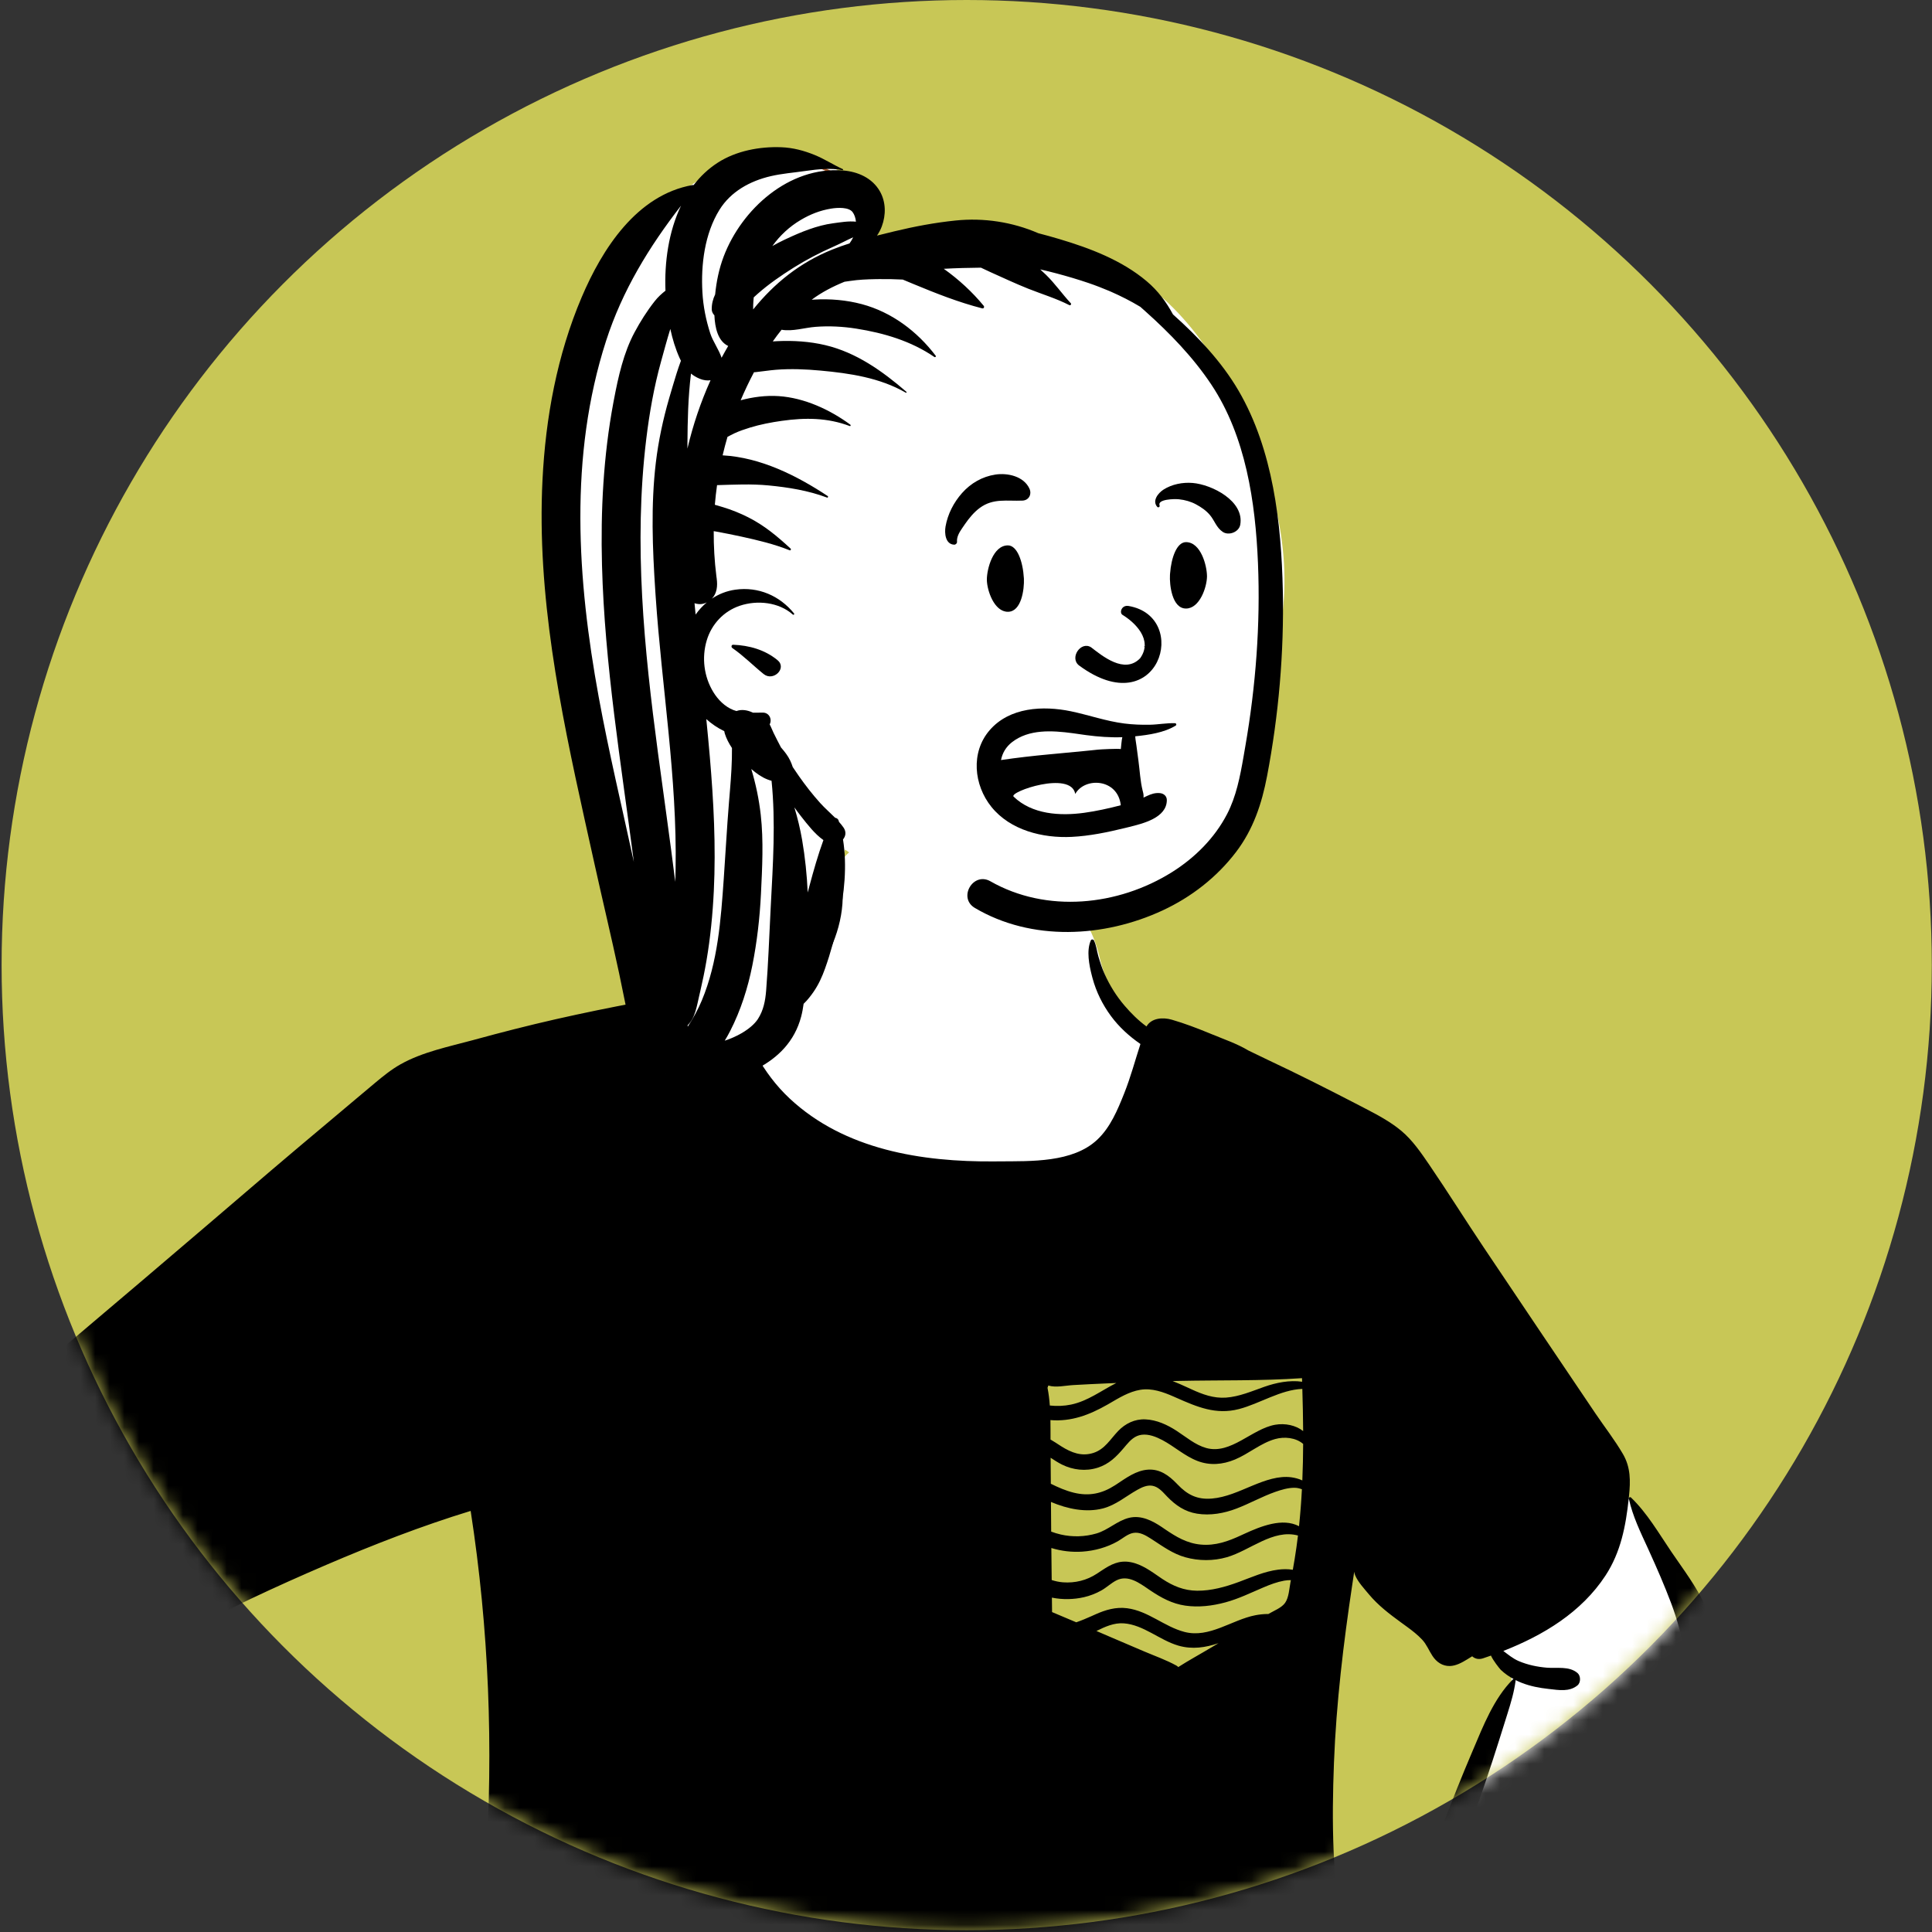 <svg width="132" height="132" viewBox="0 0 132 132" fill="none" xmlns="http://www.w3.org/2000/svg">
<rect x="0" y="0" width="132" height="132" fill="#333333" stroke="none"/>
<circle cx="66.048" cy="65.938" r="65.938" fill="#C8C756"/>
<mask id="mask0_647_335" style="mask-type:alpha" maskUnits="userSpaceOnUse" x="0" y="0" width="132" height="132">
<circle cx="66.048" cy="65.938" r="65.938" fill="#C8C756"/>
</mask>
<g mask="url(#mask0_647_335)">
<path fill-rule="evenodd" clip-rule="evenodd" d="M59.205 57.677C65.176 57.249 73.362 58.433 75.089 65.24C75.625 67.718 76.68 68.805 78.453 70.425C89.706 84.829 50.443 87.25 48.425 73.205C44.173 74.753 39.544 75.081 35.289 76.646C32.982 77.499 30.889 78.844 28.884 80.25C20.707 86.058 12.647 92.031 4.499 97.88C7.652 99.332 13.646 104.875 11.204 108.6C10.635 109.326 9.79 109.826 9.043 110.356L8.649 110.637C7.802 111.245 6.375 112.28 5.586 112.843L5.44 112.949C5.383 112.99 5.319 113.036 5.261 113.078C10.95 121.396 17.609 129.071 24.995 135.924C25.624 136.509 25.367 137.816 24.456 137.968L23.372 138.128C19.87 138.638 16.302 139.096 12.774 138.82C9.337 138.446 7.266 135.404 4.917 133.2C0.226 128.405 -4.141 123.29 -8.119 117.886L-8.202 117.772C-9.44 116.081 -11.083 114.352 -11.204 112.167C-11.423 111.51 -10.846 110.569 -10.291 110.121L-10.102 109.848C-7.127 105.57 -3.76 101.444 0.457 98.346C0.442 97.885 0.655 97.399 1.078 97.094L18.705 84.337V84.337C23.253 81.207 27.48 77.529 32.41 75.001C37.451 72.574 43.14 72.479 48.306 70.453C48.415 68.993 51.485 68.621 51.388 68.846C54.626 66.891 56.293 64.566 56.808 62.428C57.322 60.29 56.683 58.341 59.205 57.677ZM102.796 103.475C108.247 95.274 113.442 104.348 115.712 109.817C118.393 117.302 112.841 126.508 109.254 132.96C107.933 134.752 106.195 138.531 103.867 138.805C98 138.781 92.125 138.368 86.255 138.245C82.465 137.305 87.783 131.609 91.456 133.689C92.569 134.106 93.126 135.37 94.211 135.775C94.606 135.859 94.633 135.683 94.794 135.289L94.817 135.234C95.104 134.553 95.382 133.868 95.664 133.184C98.054 127.299 100.581 121.465 103.093 115.634C103.63 114.368 102.877 113.325 101.899 112.572C101.149 111.955 97.929 110.45 100.963 111.112C99.795 108.4 101.199 105.647 102.796 103.475ZM89.264 92.248C89.789 92.183 90.463 92.712 90.544 93.224C91.213 97.471 90.467 101.67 89.573 105.824L89.408 106.585C89.079 108.1 88.71 109.645 87.888 110.973C87.048 112.329 85.778 113.35 84.321 113.971C79.644 115.835 73.828 113.992 70.388 110.508C68.187 107.493 70.122 103.706 70.492 100.402C70.142 99.512 70.014 98.482 69.812 97.564L69.787 97.454L69.003 94.03C68.83 93.275 69.38 92.242 70.285 92.345C76.591 93.069 82.965 93.036 89.264 92.248Z" fill="white"/>
<rect x="68.647" y="92.429" width="22.144" height="22.256" fill="#C8C756"/>
<path fill-rule="evenodd" clip-rule="evenodd" d="M111.288 102.402C111.269 102.317 111.37 102.253 111.436 102.316C112.546 103.385 113.329 104.752 114.189 106.018C115.008 107.225 115.9 108.384 116.51 109.715C117.078 110.952 117.444 112.208 117.553 113.567C117.662 114.917 117.521 116.27 117.283 117.6C116.814 120.22 115.813 122.7 114.713 125.109C113.644 127.451 112.437 129.727 111.161 131.961L110.704 132.758C110.146 133.729 109.583 134.699 108.979 135.639C108.228 136.81 107.543 138.019 106.552 138.996C105.849 139.691 104.524 138.996 104.844 138.002C104.983 137.569 105.092 137.162 105.308 136.76C105.472 136.454 105.656 136.157 105.83 135.855C106.177 135.252 106.521 134.647 106.868 134.044C107.597 132.776 108.365 131.532 109.087 130.26C110.34 128.055 111.523 125.808 112.569 123.496L112.692 123.223C113.655 121.082 114.567 118.864 114.989 116.547C115.434 114.107 115.036 111.807 114.169 109.513C113.721 108.327 113.217 107.168 112.692 106.013L112.592 105.792C112.086 104.69 111.549 103.593 111.288 102.402ZM57.413 60.192C57.423 60.149 57.496 60.145 57.503 60.192C57.815 62.264 57.121 64.456 55.992 66.18C55.375 67.121 54.615 67.972 53.72 68.655L53.65 68.707C52.735 69.391 51.498 70.052 50.362 69.609C50.327 69.595 50.293 69.579 50.262 69.562C50.39 69.76 50.508 69.968 50.628 70.176C50.986 70.796 51.306 71.438 51.654 72.063C52.278 73.181 53.02 74.182 53.958 75.058C57.709 78.559 62.976 79.391 67.922 79.351L68.272 79.348C70.445 79.332 73.286 79.444 74.964 77.871C75.865 77.026 76.361 75.826 76.81 74.698C77.251 73.593 77.552 72.453 77.918 71.329C77.154 70.805 76.453 70.165 75.902 69.417C75.328 68.638 74.894 67.761 74.643 66.825L74.606 66.686C74.413 65.939 74.218 64.952 74.53 64.247C74.565 64.166 74.699 64.171 74.737 64.247C74.905 64.584 74.937 64.965 75.04 65.325C75.161 65.745 75.296 66.162 75.476 66.559C75.822 67.329 76.279 68.062 76.828 68.703C77.281 69.233 77.771 69.721 78.332 70.13C78.663 69.559 79.429 69.483 80.071 69.671C80.932 69.922 81.781 70.245 82.611 70.586L82.776 70.654C83.597 70.995 84.524 71.308 85.291 71.772C85.758 71.994 86.205 72.218 86.626 72.416C88.722 73.4 90.786 74.445 92.842 75.51L93.282 75.739C94.144 76.187 94.997 76.64 95.746 77.265C96.508 77.902 97.1 78.772 97.657 79.588C98.928 81.453 100.127 83.371 101.384 85.246C103.924 89.03 106.463 92.813 109.017 96.588C109.635 97.501 110.331 98.393 110.885 99.345C111.416 100.256 111.402 101.19 111.298 102.206L111.279 102.393C111.08 104.256 110.739 106.046 109.694 107.644C108.048 110.157 105.455 111.722 102.712 112.799C103.047 113.048 103.362 113.317 103.761 113.489C104.376 113.751 105.031 113.887 105.695 113.942C106.404 113.998 107.203 113.821 107.777 114.303C108.008 114.496 108.014 114.959 107.777 115.151C107.225 115.602 106.512 115.473 105.839 115.397L105.799 115.393C105.175 115.324 104.559 115.208 103.973 114.979C103.828 114.922 103.685 114.858 103.545 114.788C103.55 114.801 103.552 114.815 103.55 114.831C103.45 115.597 103.233 116.322 103.003 117.055L102.858 117.519C102.562 118.467 102.264 119.413 101.956 120.359C101.372 122.16 100.735 123.943 100.096 125.725L99.545 127.262C98.979 128.839 98.405 130.413 97.771 131.964C97.379 132.921 96.986 133.878 96.593 134.834C96.209 135.768 95.889 136.776 95.413 137.665C95.022 138.397 93.953 137.873 94.125 137.121C94.349 136.134 94.773 135.154 95.097 134.194C95.427 133.219 95.749 132.243 96.084 131.271C96.667 129.581 97.312 127.914 97.96 126.249L98.603 124.598C99.234 122.98 99.871 121.364 100.553 119.767L100.628 119.592C101.336 117.922 102.067 116.044 103.354 114.75C103.371 114.732 103.394 114.723 103.417 114.72C103.101 114.549 102.805 114.341 102.545 114.095L102.532 114.082C102.429 113.973 102.004 113.436 101.867 113.115C101.689 113.178 101.511 113.239 101.333 113.299C101.023 113.404 100.766 113.328 100.584 113.163L100.239 113.376C99.87 113.602 99.472 113.816 99.064 113.827C98.55 113.84 98.146 113.556 97.871 113.138C97.624 112.764 97.477 112.36 97.165 112.025C96.857 111.696 96.501 111.418 96.138 111.153L95.709 110.841C94.923 110.267 94.161 109.687 93.528 108.93C93.21 108.547 92.784 108.093 92.59 107.633C92.552 107.544 92.529 107.461 92.525 107.379C92.482 107.667 92.439 107.955 92.395 108.242C91.788 112.282 91.297 116.351 91.14 120.437C91.063 122.452 91.029 124.47 91.119 126.486C91.163 127.493 91.237 128.499 91.338 129.503C91.388 130.006 91.441 130.507 91.502 131.008L91.516 131.124C91.534 131.278 91.545 131.426 91.532 131.567C92.022 131.808 92.303 132.418 92.499 132.894C92.648 133.257 92.532 133.61 92.292 133.865C92.579 134.126 92.835 134.433 93.05 134.785C93.093 134.856 93 134.912 92.944 134.867C92.591 134.587 92.212 134.357 91.816 134.18C91.608 134.259 91.38 134.28 91.171 134.222C90.944 134.16 90.749 134.008 90.607 133.816C89.482 133.631 88.313 133.857 87.3 134.561C87.09 134.708 86.899 134.874 86.718 135.054C86.687 135.086 86.655 135.126 86.622 135.164L86.843 135.249C86.935 135.284 87.01 135.311 87.038 135.317C87.231 135.356 87.427 135.377 87.623 135.394L87.916 135.418C89.044 135.512 90.168 135.543 91.216 136.015C91.436 136.114 91.359 136.453 91.151 136.51C90.386 136.717 89.626 136.701 88.847 136.646L88.68 136.633C87.955 136.578 87.178 136.581 86.471 136.381C86.64 136.844 86.41 137.448 85.703 137.542C83.581 137.825 81.446 137.692 79.321 137.505C77.176 137.315 75.032 137.136 72.881 137.024C65.923 136.658 58.954 136.728 51.99 136.828L48.055 136.885C44.916 136.929 41.777 136.963 38.639 136.939L37.17 136.926C36.549 136.92 35.928 136.912 35.308 136.894L34.936 136.881C34.197 136.855 33.219 136.966 32.577 136.529C32.047 136.168 31.929 135.507 32.248 134.974C32.341 134.821 32.468 134.684 32.6 134.55C32.872 132.23 33.024 129.899 33.18 127.569C33.721 119.414 33.405 111.302 32.157 103.23C28.81 104.253 25.514 105.536 22.302 106.912C20.566 107.657 18.837 108.429 17.129 109.239C15.57 109.979 14.005 110.904 12.339 111.384C12.187 111.519 11.976 111.583 11.788 111.523L11.763 111.515H11.762C11.591 111.555 11.401 111.53 11.214 111.418C11.176 111.395 11.138 111.372 11.1 111.348L11.043 111.312C10.457 110.943 9.867 110.487 9.452 109.931C8.948 110.398 8.406 110.827 7.873 111.261C7.294 111.733 6.718 112.207 6.146 112.685C5.919 112.875 5.669 113.057 5.468 113.276L5.439 113.308C5.435 113.313 5.43 113.319 5.426 113.324C6.293 113.885 7.052 114.736 7.732 115.476C8.462 116.27 9.167 117.09 9.866 117.912L10.543 118.71C15.328 124.362 20.163 130.218 26.359 134.371C27.338 135.028 26.404 136.627 25.432 135.956C23.591 134.688 21.85 133.281 20.177 131.799C17.246 129.206 14.609 126.296 12.139 123.263C10.89 121.729 9.677 120.157 8.488 118.574L8.085 118.037C7.548 117.321 7.013 116.603 6.501 115.869L6.394 115.715C5.945 115.067 5.467 114.339 5.178 113.593C5.067 113.706 4.941 113.8 4.757 113.871C4.444 113.994 4.059 113.737 3.982 113.431C3.795 112.689 4.44 112.247 4.965 111.853C5.603 111.377 6.253 110.917 6.904 110.46L7.136 110.295C7.95 109.718 8.769 109.125 9.656 108.669C9.682 108.634 9.715 108.6 9.751 108.571C9.794 108.538 9.835 108.506 9.877 108.473C8.818 106.755 7.656 105.104 6.36 103.544C5.385 102.37 4.35 101.249 3.255 100.188L2.763 99.711C2.019 98.993 1.246 98.264 0.42 97.639L0.161 97.932C-0.184 98.323 -0.533 98.71 -0.901 99.077C-1.627 99.798 -2.342 100.534 -3.054 101.269C-4.237 102.493 -5.38 103.754 -6.519 105.017L-7.088 105.649C-8.274 106.965 -9.545 108.257 -10.623 109.664L-10.677 109.735C-11.148 110.366 -11.483 111.065 -11.264 111.867C-11.053 112.641 -10.552 113.326 -10.119 113.994L-10.076 114.061C-8.31 116.811 -6.418 119.492 -4.392 122.057C-0.334 127.195 4.296 132.064 9.819 135.636C10.585 136.131 9.869 137.362 9.103 136.861C5.877 134.753 2.913 132.22 0.187 129.5C-2.315 127.004 -4.583 124.256 -6.709 121.435C-7.745 120.058 -8.737 118.653 -9.689 117.217C-10.611 115.822 -11.678 114.388 -12.347 112.85C-12.698 112.041 -12.827 111.165 -12.54 110.313C-12.276 109.529 -11.756 108.879 -11.214 108.267L-11.163 108.21C-9.918 106.811 -8.651 105.429 -7.372 104.06C-6.089 102.687 -4.747 101.363 -3.377 100.077C-2.301 99.066 -1.179 98.174 0.02 97.349C-0.088 97.272 -0.196 97.199 -0.306 97.127C-0.641 96.909 -0.725 96.443 -0.432 96.147C0.371 95.337 1.295 94.632 2.166 93.895C2.984 93.201 3.801 92.507 4.619 91.813C6.284 90.402 7.949 88.99 9.614 87.578C12.604 85.041 15.577 82.488 18.557 79.941C19.799 78.879 21.054 77.83 22.305 76.778L24.527 74.908V74.908L25.614 73.996C26.171 73.529 26.74 73.068 27.373 72.712C28.864 71.875 30.655 71.513 32.297 71.069L32.407 71.039C34.248 70.535 36.1 70.061 37.962 69.638C39.825 69.216 41.697 68.831 43.577 68.482C45.266 68.168 46.995 67.899 48.718 67.859C49.145 67.697 49.681 67.64 50.102 67.814C50.276 67.886 50.457 67.992 50.618 68.125C51.461 67.829 52.292 67.688 53.079 67.187C53.864 66.687 54.56 66.031 55.145 65.308C56.355 63.81 56.988 62.04 57.413 60.192ZM76.776 110.911C76.109 110.865 75.508 111.14 74.911 111.434C75.247 111.58 75.584 111.725 75.92 111.868L78.156 112.823V112.823C78.895 113.138 79.677 113.412 80.38 113.8C80.43 113.828 80.47 113.861 80.5 113.9C81.23 113.433 82.002 113.016 82.742 112.571C82.911 112.47 83.081 112.369 83.252 112.268C82.37 112.563 81.467 112.711 80.51 112.434C79.233 112.065 78.125 111.006 76.776 110.911ZM78.606 108.672L78.486 108.591C77.838 108.147 77.066 107.576 76.279 107.975C75.909 108.163 75.605 108.466 75.24 108.669C74.873 108.874 74.469 109.031 74.059 109.125C73.379 109.282 72.6 109.305 71.869 109.154L71.88 110.142V110.142C72.433 110.37 72.983 110.604 73.533 110.84C73.89 110.718 74.233 110.571 74.594 110.411L74.838 110.301C75.534 109.989 76.236 109.78 77.005 109.879C78.452 110.064 79.546 111.14 80.93 111.499C82.627 111.94 84.159 110.673 85.762 110.36C86.026 110.308 86.299 110.278 86.57 110.273L86.66 110.273L86.7 110.249C87.045 110.047 87.561 109.853 87.802 109.512C88.063 109.143 88.086 108.524 88.171 108.09C88.18 108.047 88.189 108.002 88.197 107.959C88.046 107.959 87.892 107.967 87.736 107.996C87.247 108.086 86.786 108.259 86.33 108.453C85.467 108.819 84.624 109.237 83.716 109.48C82.827 109.719 81.897 109.833 80.982 109.701C80.088 109.571 79.346 109.169 78.606 108.672ZM78.745 105.199L78.611 105.112C78.257 104.887 77.852 104.653 77.418 104.736C77.031 104.81 76.698 105.119 76.361 105.309C75.621 105.726 74.791 105.954 73.944 106.012C73.24 106.06 72.509 105.974 71.831 105.765L71.855 107.953V107.953C72.103 108.032 72.36 108.089 72.63 108.109C73.451 108.17 74.253 107.973 74.941 107.52L75.29 107.289C75.886 106.897 76.446 106.586 77.235 106.729C78.016 106.871 78.671 107.372 79.31 107.808L79.415 107.879C80.148 108.363 80.892 108.675 81.792 108.683C82.763 108.691 83.724 108.42 84.628 108.088C85.526 107.758 86.38 107.363 87.34 107.242C87.634 107.205 87.992 107.194 88.329 107.252C88.374 107.004 88.416 106.757 88.456 106.509C88.543 105.976 88.618 105.444 88.682 104.911C86.978 104.452 85.405 105.935 83.823 106.393C82.904 106.658 81.905 106.654 80.987 106.398C80.138 106.161 79.47 105.669 78.745 105.199ZM78.749 101.514C78.385 101.444 78.026 101.612 77.717 101.784C76.928 102.222 76.247 102.83 75.353 103.061C74.204 103.357 72.946 103.102 71.805 102.618C71.809 103.293 71.814 103.969 71.82 104.644C72.035 104.726 72.255 104.791 72.48 104.843C73.279 105.026 74.126 105.001 74.912 104.771C75.715 104.536 76.33 103.902 77.135 103.704C77.957 103.501 78.733 103.896 79.396 104.345L79.595 104.482C80.353 104.996 81.088 105.443 82.037 105.53C83.039 105.622 83.91 105.309 84.806 104.892L85.015 104.796C86.149 104.275 87.621 103.682 88.753 104.275C88.842 103.433 88.907 102.592 88.95 101.75C88.794 101.692 88.633 101.65 88.447 101.649C88.003 101.646 87.537 101.787 87.123 101.932C86.218 102.252 85.376 102.728 84.48 103.07C83.631 103.395 82.691 103.564 81.785 103.418C80.946 103.283 80.316 102.845 79.736 102.244L79.652 102.155C79.398 101.885 79.126 101.587 78.749 101.514ZM79.414 98.39C78.994 98.169 78.483 97.963 77.998 98.028C77.535 98.089 77.227 98.403 76.942 98.738L76.787 98.922C76.277 99.525 75.775 100.033 74.989 100.281C74.175 100.537 73.311 100.437 72.553 100.062C72.284 99.928 72.034 99.762 71.782 99.599L71.796 101.374V101.374C72.299 101.624 72.811 101.85 73.372 101.987C74.409 102.239 75.291 102.052 76.178 101.48L76.271 101.42C76.939 100.981 77.624 100.459 78.449 100.41C79.254 100.362 79.859 100.808 80.389 101.355L80.451 101.419C81.12 102.125 81.795 102.469 82.79 102.387C83.754 102.309 84.657 101.883 85.54 101.516L85.621 101.483C86.429 101.151 87.36 100.809 88.247 100.936C88.46 100.966 88.734 101.032 88.979 101.147C89.015 100.316 89.031 99.485 89.035 98.653C88.531 98.216 87.746 98.143 87.115 98.322C86.127 98.603 85.318 99.326 84.374 99.719C83.538 100.067 82.665 100.145 81.812 99.816C80.93 99.475 80.239 98.826 79.414 98.39ZM88.979 94.894C87.502 94.946 86.058 95.906 84.648 96.272C83.073 96.681 81.788 96.124 80.385 95.505L80.204 95.425C79.484 95.109 78.71 94.826 77.913 94.955C77.135 95.082 76.447 95.512 75.778 95.902L75.65 95.975C74.432 96.669 73.191 97.144 71.769 97.025C71.777 97.472 71.773 97.917 71.775 98.353C72.008 98.487 72.233 98.638 72.447 98.776L72.523 98.825C73.201 99.249 73.9 99.527 74.709 99.266C75.49 99.012 75.857 98.332 76.394 97.772C76.887 97.258 77.53 96.945 78.251 96.975C79.026 97.006 79.76 97.348 80.401 97.766C81.042 98.183 81.662 98.722 82.412 98.932C84.094 99.399 85.535 97.62 87.126 97.343C87.794 97.226 88.531 97.374 89.035 97.776C89.029 96.817 89.008 95.856 88.979 94.894ZM76.269 94.491C76.061 94.499 75.853 94.508 75.645 94.517C74.875 94.55 74.105 94.588 73.335 94.632C72.802 94.66 72.146 94.824 71.623 94.662C71.61 94.715 71.592 94.766 71.569 94.816C71.648 95.21 71.697 95.618 71.727 96.029C72.21 96.082 72.7 96.064 73.177 95.965C74.319 95.728 75.247 95.007 76.269 94.491ZM88.957 94.161C86.145 94.355 83.311 94.288 80.495 94.349L80.157 94.357C80.144 94.357 80.13 94.358 80.117 94.358C80.44 94.483 80.76 94.626 81.08 94.772L81.399 94.919C82.153 95.266 82.921 95.55 83.766 95.489C84.671 95.423 85.523 95.053 86.369 94.755C87.175 94.47 88.105 94.279 88.965 94.404C88.963 94.322 88.96 94.242 88.957 94.161Z" fill="black"/>
<path fill-rule="evenodd" clip-rule="evenodd" d="M87.586 42.197C88.275 37.223 86.803 32.422 84.896 27.876C84.791 27.599 84.625 27.359 84.412 27.189C79.03 16.342 71.122 15.36 60.09 16.107C59.764 16.099 59.745 16.105 59.498 15.994C59.457 11.588 54.424 9.254 50.594 10.708C33.61 18.601 38.95 40.821 42.33 55.328C43.536 60.944 44.742 66.559 45.948 72.174C45.989 72.362 46.074 72.524 46.188 72.661C46.013 72.728 45.837 72.79 45.665 72.849C45.273 72.982 45.429 73.567 45.837 73.472C46.238 73.379 46.623 73.255 47.005 73.119C47.6 73.248 48.099 72.86 48.566 72.55C54.034 70.387 56.33 63.28 57.733 58.044C63.436 62.067 72.549 65.081 79.07 61.463C85.18 57.783 87.38 50.108 86.946 43.333C87.392 43.128 87.572 42.681 87.584 42.214H87.586C87.586 42.209 87.586 42.203 87.586 42.197V42.197Z" fill="white"/>
<path fill-rule="evenodd" clip-rule="evenodd" d="M54.156 10.369C54.226 10.405 54.306 10.446 54.395 10.491C54.74 10.666 55.211 10.904 55.712 11.154C56.483 11.539 57.323 11.951 57.892 12.209C57.992 12.309 58.089 12.412 58.182 12.518C57.653 12.298 56.587 11.778 55.637 11.303C55.136 11.053 54.665 10.815 54.319 10.64C54.147 10.552 54.005 10.48 53.907 10.43L53.794 10.371L53.772 10.36L52.031 10.343C52.737 10.245 53.456 10.257 54.156 10.369ZM53.631 68.198C53.739 68.038 53.845 67.875 53.948 67.71C53.98 67.605 54.014 67.497 54.048 67.389C54.419 66.222 54.913 64.893 55.408 63.639C55.903 62.385 56.397 61.206 56.769 60.341C56.954 59.909 57.109 59.555 57.217 59.309C57.271 59.186 57.314 59.09 57.343 59.025L57.376 58.951L57.384 58.932L57.386 58.927L57.387 58.926L57.387 58.926C57.387 58.925 57.387 58.925 57.311 58.891L57.387 58.925L57.402 58.892L57.387 58.858L56.335 56.431L56.331 56.423L56.326 56.415L51.525 49.674L51.504 49.645L51.47 49.64L51.469 49.64L51.467 49.64L51.459 49.638C51.452 49.637 51.441 49.635 51.427 49.633C51.399 49.627 51.357 49.619 51.303 49.607C51.196 49.583 51.041 49.544 50.856 49.485C50.486 49.367 49.992 49.169 49.5 48.849C48.517 48.21 47.535 47.086 47.535 45.133C47.535 43.148 47.797 42.225 48.046 41.8C48.17 41.589 48.288 41.504 48.367 41.47C48.407 41.453 48.438 41.447 48.458 41.446C48.468 41.445 48.475 41.445 48.479 41.445L48.482 41.446L48.482 41.446L48.591 41.467L48.58 41.355L47.841 33.778L47.844 33.764L47.863 33.686C47.88 33.617 47.904 33.516 47.936 33.387C48 33.129 48.094 32.757 48.211 32.307C48.445 31.405 48.776 30.187 49.158 28.917C49.541 27.648 49.976 26.328 50.42 25.224C50.642 24.672 50.866 24.176 51.086 23.767C51.307 23.357 51.521 23.04 51.722 22.844C52.561 22.028 54.261 20.695 55.755 19.563C56.501 18.998 57.195 18.484 57.702 18.111C57.956 17.925 58.163 17.774 58.306 17.67L58.472 17.55L58.515 17.518L58.526 17.51L58.529 17.508L58.529 17.508L58.529 17.508L58.481 17.44L58.529 17.508L58.557 17.488L58.563 17.454L58.481 17.44L58.563 17.454L58.563 17.454L58.563 17.453L58.563 17.451L58.565 17.441L58.572 17.402C58.577 17.368 58.585 17.319 58.595 17.256C58.615 17.129 58.642 16.948 58.672 16.73C58.731 16.294 58.8 15.708 58.838 15.109C58.876 14.519 58.884 13.912 58.822 13.424C58.745 13.288 58.663 13.156 58.576 13.028C58.609 13.144 58.635 13.278 58.654 13.425C58.717 13.901 58.71 14.503 58.672 15.098C58.634 15.692 58.566 16.274 58.507 16.708C58.477 16.925 58.45 17.104 58.431 17.23C58.421 17.292 58.413 17.341 58.407 17.375L58.404 17.392L58.374 17.414L58.208 17.535C58.064 17.639 57.857 17.791 57.603 17.977C57.096 18.35 56.401 18.864 55.654 19.43C54.162 20.561 52.453 21.9 51.606 22.724C51.386 22.938 51.162 23.273 50.939 23.688C50.715 24.104 50.489 24.607 50.265 25.162C49.819 26.272 49.382 27.597 48.998 28.869C48.615 30.142 48.284 31.362 48.049 32.265C47.932 32.716 47.838 33.088 47.774 33.347C47.742 33.477 47.718 33.578 47.701 33.647L47.682 33.726L47.677 33.746L47.676 33.751L47.675 33.752L47.675 33.752C47.675 33.753 47.675 33.753 47.757 33.772L47.675 33.753L47.672 33.766L47.673 33.78L48.405 41.284C48.375 41.29 48.339 41.3 48.3 41.317C48.183 41.368 48.04 41.48 47.902 41.715C47.629 42.18 47.368 43.142 47.368 45.133C47.368 47.155 48.389 48.326 49.409 48.989C49.917 49.319 50.425 49.523 50.806 49.644C50.996 49.705 51.155 49.745 51.267 49.77C51.322 49.782 51.366 49.791 51.397 49.797L51.409 49.799L56.185 56.505L57.22 58.891L57.19 58.957C57.161 59.023 57.118 59.118 57.064 59.242C56.956 59.488 56.801 59.843 56.615 60.275C56.244 61.141 55.748 62.321 55.253 63.577C54.757 64.833 54.261 66.166 53.889 67.338C53.794 67.636 53.708 67.924 53.631 68.198Z" fill="#A55728"/>
<path fill-rule="evenodd" clip-rule="evenodd" d="M49.028 11.122C50.288 10.305 51.907 10.001 53.392 10.06C54.184 10.092 54.924 10.29 55.655 10.586C56.332 10.861 56.928 11.257 57.588 11.558C57.628 11.576 57.597 11.632 57.56 11.624C56.779 11.467 55.862 11.562 55.071 11.675L54.992 11.686C54.214 11.799 53.423 11.858 52.656 12.037C51.243 12.367 49.929 13.086 49.154 14.338C48.142 15.972 47.882 18.087 47.991 19.973C48.045 20.927 48.233 21.865 48.526 22.775C48.702 23.321 49.111 23.87 49.301 24.443C49.447 24.172 49.597 23.903 49.752 23.638C49.045 23.305 48.846 22.378 48.81 21.542C48.701 21.437 48.631 21.285 48.628 21.145C48.622 20.769 48.711 20.429 48.861 20.117C48.947 19.235 49.129 18.355 49.442 17.529C50.672 14.283 53.917 11.358 57.597 11.647C58.608 11.726 59.592 12.156 60.115 13.069C60.535 13.802 60.538 14.686 60.248 15.466C60.162 15.697 60.05 15.906 59.919 16.097C60.317 15.996 60.715 15.899 61.113 15.803C62.492 15.471 63.878 15.21 65.291 15.066C67.214 14.868 69.177 15.167 70.94 15.934C71.423 16.059 71.904 16.192 72.382 16.335C74.487 16.962 76.645 17.782 78.345 19.214C79.127 19.873 79.686 20.639 80.141 21.481C81.842 22.998 83.469 24.717 84.617 26.684C86.983 30.737 87.548 35.75 87.646 40.357C87.735 44.589 87.363 48.865 86.57 53.023C86.21 54.911 85.628 56.665 84.45 58.212C83.139 59.936 81.39 61.294 79.428 62.205C75.432 64.06 70.487 64.33 66.603 62.032C65.435 61.341 66.487 59.539 67.667 60.212C71.501 62.4 76.394 61.9 80.083 59.581C81.642 58.601 82.985 57.261 83.838 55.62C84.461 54.422 84.728 53.048 84.96 51.71L85.083 50.994C85.798 46.879 86.121 42.658 85.949 38.484C85.777 34.32 85.117 29.81 82.758 26.27C81.514 24.402 79.928 22.767 78.261 21.275C78.144 21.17 78.027 21.066 77.909 20.962C77.258 20.57 76.583 20.229 75.919 19.937L75.778 19.876C75.396 19.713 74.861 19.503 74.366 19.335C73.657 19.094 72.937 18.881 72.214 18.688C71.835 18.587 71.454 18.494 71.072 18.406C71.205 18.528 71.338 18.651 71.468 18.777C72.083 19.376 72.572 20.087 73.156 20.714C73.222 20.785 73.138 20.888 73.055 20.845C72.167 20.39 71.182 20.095 70.255 19.726C69.379 19.377 68.527 18.975 67.666 18.59C67.45 18.493 67.235 18.39 67.021 18.288C66.174 18.297 65.327 18.317 64.482 18.365C65.504 19.092 66.436 19.951 67.209 20.893C67.273 20.971 67.215 21.095 67.108 21.068C65.49 20.654 63.952 20.045 62.415 19.407L61.679 19.101V19.101C61.139 19.074 60.597 19.061 60.056 19.069L59.794 19.073C59.225 19.084 58.658 19.107 58.094 19.193C57.96 19.213 57.829 19.232 57.699 19.25C56.906 19.574 56.143 19.964 55.456 20.478L55.635 20.468V20.468C56.721 20.406 57.827 20.499 58.878 20.779C60.921 21.324 62.664 22.636 63.932 24.308C63.97 24.358 63.896 24.428 63.846 24.394C62.251 23.302 60.4 22.752 58.504 22.453C57.588 22.308 56.644 22.259 55.719 22.331C54.953 22.39 54.161 22.66 53.399 22.529C53.191 22.788 52.991 23.054 52.799 23.327C52.9 23.32 53.002 23.314 53.104 23.309C54.198 23.258 55.313 23.328 56.382 23.58C58.516 24.084 60.3 25.365 61.932 26.772C61.964 26.8 61.922 26.849 61.887 26.829C60.118 25.808 58.061 25.503 56.056 25.319C55.047 25.226 54.026 25.184 53.014 25.264C52.551 25.301 52.092 25.378 51.63 25.425C51.593 25.429 51.554 25.43 51.515 25.432C51.181 26.063 50.877 26.706 50.603 27.348C51.439 27.123 52.341 27.005 53.204 27.064C54.958 27.182 56.697 27.985 58.097 29.014C58.141 29.046 58.116 29.132 58.057 29.109C56.533 28.534 55.023 28.529 53.433 28.751C52.687 28.855 51.949 28.997 51.229 29.218C50.867 29.33 50.509 29.451 50.166 29.611C50.01 29.684 49.858 29.769 49.704 29.848C49.581 30.265 49.471 30.686 49.372 31.11C51.971 31.256 54.42 32.483 56.551 33.891C56.602 33.925 56.57 34.02 56.506 33.996C55.234 33.516 53.851 33.294 52.501 33.165C51.322 33.052 50.164 33.113 48.991 33.146C48.928 33.592 48.877 34.039 48.84 34.487C49.029 34.54 49.214 34.597 49.392 34.65C49.977 34.826 50.561 35.063 51.107 35.337C52.217 35.895 53.115 36.648 54.02 37.486C54.067 37.529 54.018 37.625 53.954 37.599C52.904 37.175 51.757 36.903 50.652 36.662C50.08 36.538 49.508 36.423 48.932 36.318C48.876 36.307 48.82 36.299 48.763 36.29C48.758 37.312 48.816 38.333 48.943 39.346L48.968 39.536C49.037 40.049 48.98 40.545 48.641 40.899C49.11 40.587 49.648 40.371 50.243 40.288C51.811 40.069 53.263 40.696 54.25 41.908C54.296 41.964 54.225 42.039 54.169 41.989C53.211 41.137 51.735 40.986 50.546 41.387C49.445 41.758 48.617 42.645 48.286 43.754C47.933 44.933 48.095 46.235 48.737 47.286C49.058 47.809 49.52 48.277 50.099 48.508C50.171 48.536 50.243 48.56 50.317 48.58C50.666 48.453 51.042 48.51 51.402 48.672L51.448 48.694V48.694C51.678 48.693 51.906 48.686 52.127 48.688C52.559 48.692 52.767 49.15 52.586 49.491C52.688 49.679 52.764 49.891 52.854 50.075C53.017 50.408 53.188 50.739 53.359 51.067C53.602 51.346 53.834 51.634 53.991 51.97C54.055 52.108 54.116 52.257 54.163 52.407C54.298 52.61 54.435 52.811 54.575 53.012C55.03 53.661 55.508 54.275 56.038 54.864C56.357 55.218 56.723 55.534 57.061 55.873C57.163 55.886 57.263 55.956 57.295 56.056L57.322 56.152V56.152C57.431 56.275 57.535 56.401 57.629 56.535C57.837 56.833 57.78 57.136 57.597 57.354C57.886 59.158 57.689 61.078 57.303 62.828C57.052 63.958 56.76 65.088 56.368 66.178C56.169 66.733 55.928 67.265 55.594 67.752C55.411 68.019 55.173 68.33 54.906 68.584C54.865 68.879 54.813 69.173 54.737 69.46C53.841 72.865 50.174 73.901 47.103 74.336C46.511 74.42 45.924 74.277 45.601 73.725C45.527 73.597 45.477 73.46 45.45 73.319C45.316 73.283 45.187 73.221 45.072 73.13C45.053 73.344 45.031 73.558 45.002 73.774C44.932 74.315 44.202 74.478 44.019 73.907C43.246 71.499 42.827 68.96 42.297 66.485C41.769 64.016 41.179 61.559 40.633 59.094L39.942 55.982C38.256 48.362 36.676 40.645 37.064 32.808C37.276 28.53 38.061 24.263 39.741 20.309C41.14 17.016 43.502 13.316 47.318 12.643C47.344 12.638 47.367 12.641 47.389 12.647C47.843 12.057 48.384 11.539 49.028 11.122ZM51.33 52.542C51.638 53.563 51.857 54.609 51.977 55.677C52.176 57.457 52.077 59.28 51.991 61.065C51.911 62.705 51.722 64.358 51.401 65.968C51.092 67.514 50.609 69.03 49.89 70.436C49.773 70.663 49.648 70.885 49.517 71.102C49.915 70.97 50.274 70.815 50.648 70.602C51.118 70.332 51.549 69.985 51.784 69.619C52.163 69.031 52.289 68.379 52.345 67.679C52.487 65.878 52.553 64.072 52.643 62.268L52.663 61.875C52.81 59.057 53.002 56.167 52.715 53.346C52.311 53.24 51.947 53.031 51.61 52.77C51.517 52.698 51.424 52.621 51.33 52.542ZM48.257 49.13C48.342 49.987 48.423 50.845 48.497 51.703C48.758 54.748 48.919 57.811 48.77 60.868C48.693 62.459 48.538 64.055 48.27 65.627C48.149 66.335 48.003 67.043 47.84 67.744L47.785 67.977C47.619 68.671 47.513 69.538 46.983 70.043L46.987 70.147V70.147C47.359 69.582 47.704 68.947 47.95 68.355C49.05 65.719 49.251 62.849 49.449 60.038C49.572 58.306 49.662 56.572 49.804 54.841L49.873 54.008C49.952 53.039 50.02 52.077 50.01 51.108C49.799 50.792 49.627 50.46 49.52 50.12C49.503 50.065 49.491 50.009 49.483 49.954C49.035 49.742 48.613 49.452 48.257 49.13ZM54.274 55.161C54.495 55.896 54.675 56.64 54.804 57.388C55.008 58.578 55.131 59.775 55.185 60.976L55.298 60.552C55.582 59.49 55.884 58.427 56.258 57.397C55.666 56.983 55.172 56.332 54.741 55.788C54.581 55.585 54.425 55.375 54.274 55.161ZM45.798 22.475C45.571 23.209 45.372 23.951 45.167 24.692C44.684 26.43 44.37 28.217 44.153 30.007C43.285 37.153 44.008 44.328 44.953 51.427C45.345 54.368 45.77 57.306 46.136 60.251C46.146 59.962 46.154 59.673 46.159 59.384C46.27 53.133 45.218 46.97 44.797 40.751L44.771 40.372C44.58 37.464 44.464 34.502 44.809 31.605C44.987 30.114 45.3 28.655 45.717 27.214L45.966 26.368C46.133 25.799 46.312 25.215 46.523 24.648C46.495 24.594 46.468 24.539 46.443 24.484C46.15 23.84 45.947 23.164 45.798 22.475ZM46.531 14.051C44.347 16.866 42.514 19.857 41.406 23.298C38.868 31.171 39.435 39.591 40.905 47.616C41.598 51.398 42.492 55.135 43.307 58.89C42.434 52.147 41.309 45.418 41.13 38.61C41.032 34.894 41.224 31.161 41.908 27.503L41.949 27.288C42.242 25.742 42.606 24.104 43.35 22.714C43.754 21.96 44.199 21.256 44.728 20.582C44.951 20.297 45.202 20.07 45.467 19.861C45.389 17.92 45.683 15.815 46.531 14.051ZM50.094 44.051C51.181 44.093 52.266 44.396 53.122 45.103C53.791 45.655 52.837 46.588 52.173 46.052C51.451 45.468 50.803 44.805 50.034 44.274C49.942 44.211 49.967 44.046 50.094 44.051ZM48.292 41.156C48.05 41.281 47.81 41.306 47.537 41.238C47.527 41.236 47.517 41.233 47.508 41.23L47.452 41.212C47.475 41.471 47.501 41.73 47.526 41.989C47.746 41.678 48.002 41.397 48.292 41.156ZM47.21 25.523C47.114 26.326 47.051 27.134 47.018 27.942C46.986 28.73 46.972 29.52 46.968 30.31L46.968 30.649L46.969 30.643C47.343 29.049 47.871 27.48 48.546 25.98C48.429 25.999 48.312 25.996 48.195 25.982C47.93 25.95 47.675 25.832 47.447 25.694C47.364 25.644 47.286 25.585 47.21 25.523ZM58.293 16.21C57.829 16.42 57.38 16.662 56.914 16.867C55.99 17.274 55.086 17.747 54.23 18.283C53.365 18.827 52.531 19.399 51.764 20.076C51.675 20.156 51.586 20.236 51.497 20.317C51.479 20.492 51.466 20.668 51.46 20.845C51.457 20.941 51.456 21.04 51.458 21.143C52.905 19.35 54.654 17.936 56.873 17.047C57.258 16.892 57.649 16.755 58.044 16.628C58.138 16.498 58.222 16.359 58.293 16.21ZM58.252 14.491C57.994 14.149 57.252 14.176 56.784 14.253C56.028 14.376 55.362 14.641 54.714 15.024C53.947 15.476 53.287 16.088 52.77 16.809C53.024 16.666 53.283 16.53 53.548 16.404L53.729 16.319C54.732 15.849 55.818 15.402 56.915 15.256C57.422 15.189 57.968 15.091 58.481 15.146C58.456 14.897 58.381 14.663 58.252 14.491Z" fill="black"/>
<path fill-rule="evenodd" clip-rule="evenodd" d="M68.117 50.949C69.007 49.169 77.174 49.969 77.174 49.969L77.864 55.628C77.864 55.628 73.923 56.895 71.578 56.629C69.232 56.364 67.227 52.729 68.117 50.949Z" fill="white"/>
<path fill-rule="evenodd" clip-rule="evenodd" d="M68.692 53.921C68.41 53.317 74.249 51.672 76.056 52.796C77.864 53.921 77.299 55.455 77.299 55.455C77.299 55.455 69.696 57.189 68.692 53.921Z" fill="white"/>
<path fill-rule="evenodd" clip-rule="evenodd" d="M67.611 49.895C68.973 48.312 71.268 48.202 73.169 48.597C74.389 48.852 75.577 49.275 76.817 49.432C77.395 49.505 77.98 49.527 78.563 49.516C79.136 49.506 79.71 49.39 80.28 49.412C80.368 49.415 80.401 49.53 80.325 49.577C79.542 50.058 78.487 50.212 77.563 50.306C77.566 50.374 77.57 50.441 77.579 50.498C77.605 50.649 77.628 50.799 77.646 50.951C77.688 51.294 77.735 51.636 77.782 51.978C77.874 52.651 77.903 53.346 78.066 54.008L78.094 54.118C78.132 54.257 78.14 54.382 78.128 54.495L78.165 54.478L78.284 54.421L78.362 54.384C78.646 54.252 78.917 54.156 79.251 54.188C79.506 54.212 79.719 54.386 79.721 54.657C79.727 55.877 78.084 56.269 77.145 56.502L76.869 56.57C75.673 56.862 74.452 57.117 73.221 57.178C71.247 57.276 69.028 56.732 67.737 55.13C66.532 53.636 66.311 51.405 67.611 49.895ZM76.576 55.017C76.369 53.181 74.114 53.081 73.465 54.244C73.177 52.622 68.918 54.104 69.251 54.427C70.513 55.649 72.429 55.759 74.076 55.533C74.914 55.418 75.754 55.23 76.576 55.017ZM74.073 50.206L73.506 50.125L73.283 50.094C71.877 49.906 70.296 49.809 69.14 50.71C68.719 51.039 68.481 51.468 68.392 51.929C69.486 51.767 70.584 51.643 71.684 51.54L71.985 51.512C72.674 51.45 73.362 51.385 74.05 51.316L74.539 51.267L75.028 51.216C75.2 51.198 76.359 51.139 76.578 51.178C76.601 50.983 76.631 50.559 76.68 50.368C75.857 50.396 75.037 50.335 74.218 50.226L74.073 50.206ZM76.683 42.003C77.524 42.513 78.804 43.704 77.9 44.971C76.836 46.087 75.304 44.807 74.549 44.228C73.849 43.779 73.062 44.933 73.712 45.457C79.167 49.496 81.381 42.136 77.108 41.402C76.638 41.321 76.463 41.844 76.683 42.003ZM78.187 44.155L78.228 44.133L78.242 44.124C78.265 44.109 78.25 44.111 78.196 44.13L78.156 44.144V44.173C78.166 44.166 78.177 44.161 78.187 44.155ZM67.425 39.617L67.425 39.592C67.427 38.882 67.84 37.262 68.862 37.262C69.5 37.262 69.887 38.365 69.954 39.501L69.957 39.548C69.986 40.254 69.792 41.799 68.862 41.799C67.921 41.799 67.435 40.336 67.425 39.617V39.617ZM82.465 39.395L82.465 39.37C82.464 38.66 82.05 37.04 81.029 37.04C80.407 37.04 80.023 38.088 79.942 39.194L79.936 39.279C79.896 39.962 80.077 41.577 81.029 41.577C81.969 41.577 82.455 40.114 82.465 39.395V39.395ZM68.008 32.424C68.842 32.297 69.946 32.538 70.335 33.386C70.508 33.763 70.303 34.181 69.866 34.202C68.811 34.252 67.865 34.018 66.939 34.704C66.54 34.999 66.205 35.408 65.924 35.816L65.818 35.971L65.73 36.099C65.539 36.379 65.358 36.684 65.386 37.023C65.394 37.123 65.292 37.218 65.195 37.214C64.588 37.189 64.522 36.428 64.602 35.971C64.751 35.123 65.161 34.327 65.73 33.686C66.328 33.012 67.116 32.559 68.008 32.424ZM79.491 33.453C80.066 33.084 80.801 32.942 81.475 32.996C82.802 33.103 85.03 34.232 84.737 35.854C84.646 36.354 83.951 36.618 83.541 36.34C83.1 36.042 82.993 35.578 82.665 35.188C82.403 34.877 82.071 34.652 81.716 34.46C81.366 34.27 80.961 34.156 80.564 34.114L80.497 34.108C80.258 34.087 79.051 34.093 79.228 34.543C79.263 34.632 79.131 34.702 79.071 34.635C78.701 34.225 79.12 33.692 79.491 33.453Z" fill="black"/>
</g>
</svg>
